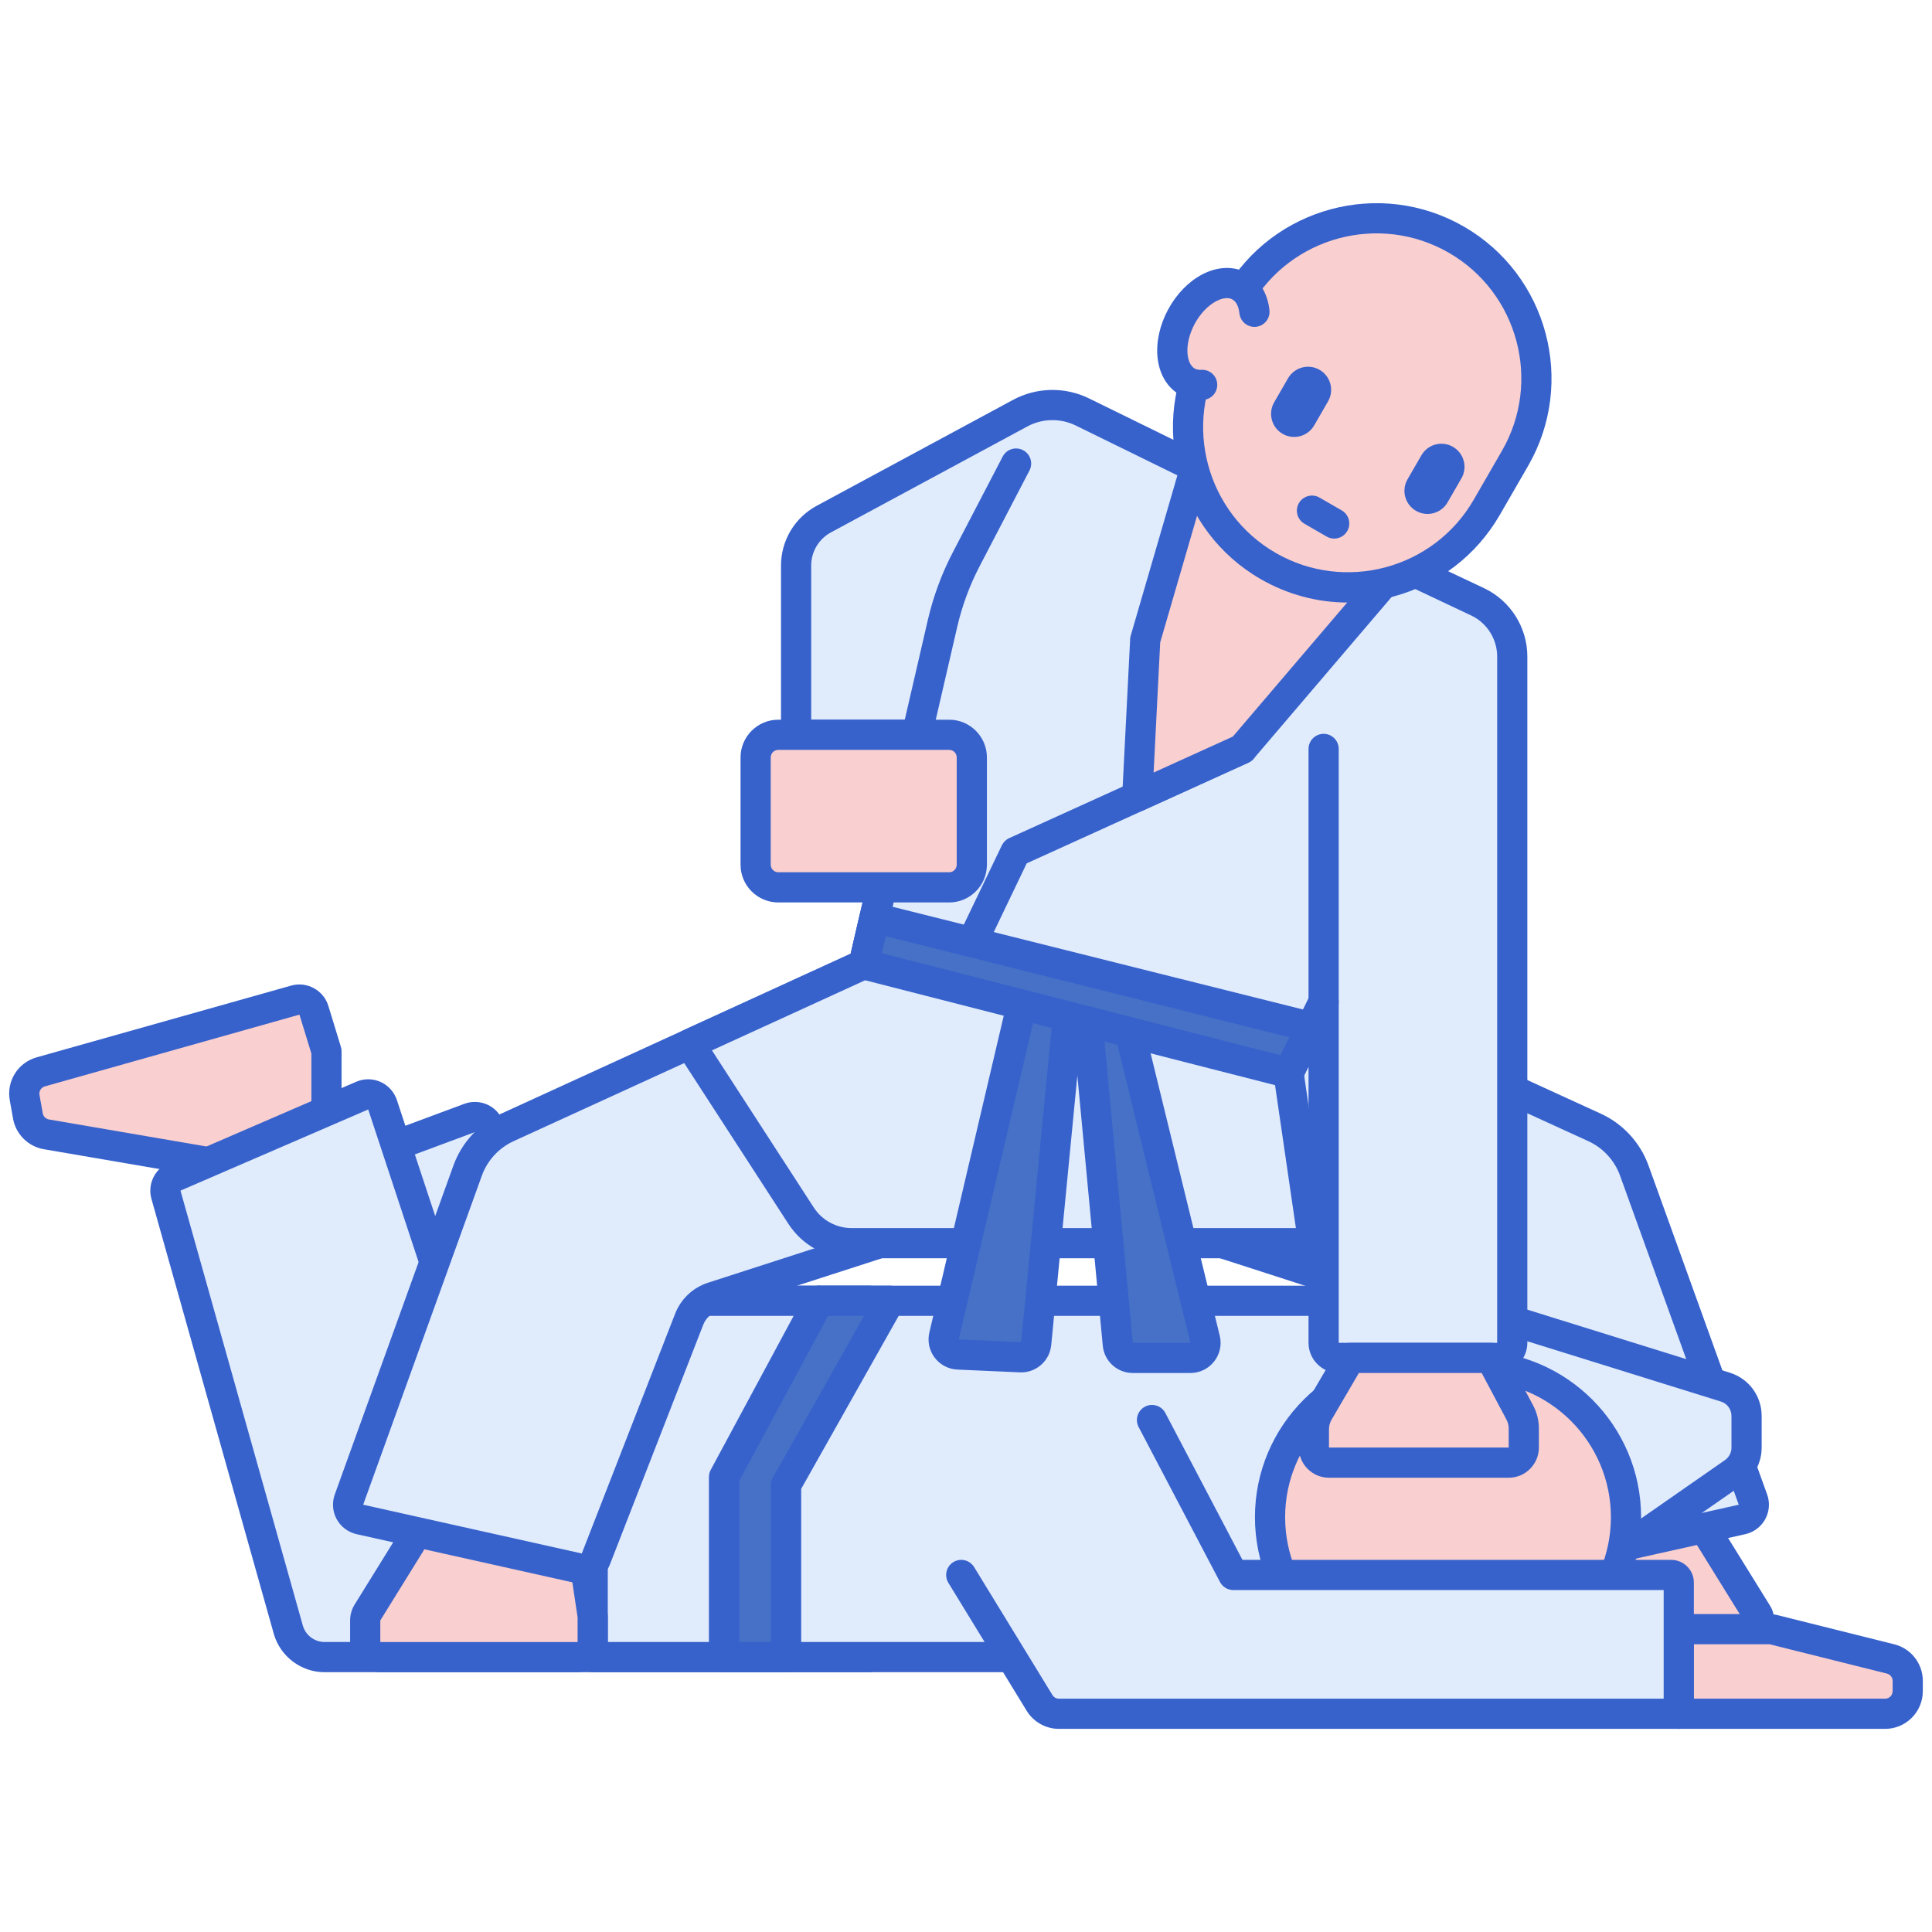 <svg xmlns="http://www.w3.org/2000/svg" version="1.1" xmlns:xlink="http://www.w3.org/1999/xlink" xmlns:svgjs="http://svgjs.com/svgjs" x="0" y="0" viewBox="0 0 256 256" style="enable-background:new 0 0 512 512" xml:space="preserve"><g><g xmlns="http://www.w3.org/2000/svg"><g><path d="m225.798 202.456 7.095 11.448c.098.158.15.341.15.527v4.146c0 .552-.448 1-1 1h-28.143c-.552 0-1-.448-1-1v-4.357c0-.05.004-.099.011-.148l1.01-6.734v-12.472h22.332z" fill="#f9cfcf" data-original="#f9cfcf"></path></g><g><path d="m232.043 221.576h-28.143c-1.654 0-3-1.346-3-3v-4.356c0-.148.011-.295.033-.442l.989-6.59v-12.323c0-1.104.896-2 2-2h22.333c.551 0 1.078.228 1.456.629s.573.941.541 1.491l-.418 6.957 6.76 10.908c.294.475.45 1.021.45 1.58v4.146c-.001 1.654-1.346 3-3.001 3zm-27.143-4h26.143v-2.861l-6.945-11.206c-.217-.351-.321-.761-.296-1.174l.329-5.471h-18.209v10.472c0 .099-.007.199-.022.297l-1 6.662zm26.293-2.618h.01z" fill="#3762cc" data-original="#3762cc"></path></g><g><path d="m184.075 171.867c1.43.462 2.577 1.543 3.122 2.944l12.365 31.76c.358.921 1.335 1.442 2.299 1.226l28.966-6.463c1.176-.262 1.855-1.497 1.446-2.63l-15.727-43.607c-.912-2.528-2.802-4.582-5.245-5.7l-47.023-21.523v-.096-6.164h-25.02v35.777z" fill="#e0ebfc" data-original="#e0ebfc"></path></g><g><path d="m201.41 209.847c-1.619 0-3.1-.98-3.711-2.551l-12.365-31.759c-.328-.844-1.011-1.488-1.873-1.767l-44.817-14.477c-.826-.267-1.385-1.036-1.385-1.903v-35.778c0-1.104.896-2 2-2h25.02c1.104 0 2 .896 2 2v4.977l45.855 20.989c2.913 1.333 5.207 3.826 6.294 6.839l15.727 43.607c.39 1.081.296 2.277-.257 3.283s-1.513 1.728-2.634 1.978l-28.966 6.464c-.298.066-.596.098-.888.098zm-60.152-53.912 43.432 14.029c2.012.65 3.604 2.153 4.371 4.122l12.365 31.759 28.966-6.463-15.727-43.607c-.725-2.009-2.254-3.671-4.196-4.56l-47.023-21.523c-.711-.325-1.167-1.036-1.167-1.818v-4.261h-21.02v32.322z" fill="#3762cc" data-original="#3762cc"></path></g><g><g><path d="m115.181 187.416v-15.058h-30.28l-12.702 2.356-7.354-25.264c-.325-1.115-1.528-1.72-2.617-1.316l-26.981 10.028 14.755 47.217h65.18v-17.963z" fill="#e0ebfc" data-original="#e0ebfc"></path></g><g><path d="m115.181 207.379h-65.18c-.875 0-1.648-.568-1.909-1.403l-14.755-47.217c-.317-1.015.216-2.101 1.212-2.471l26.981-10.028c1.038-.386 2.2-.322 3.19.175.989.498 1.734 1.393 2.044 2.456l6.848 23.527 10.923-2.026c.12-.022.242-.034.365-.034h30.28c1.104 0 2 .896 2 2v33.021c.001 1.104-.894 2-1.999 2zm-63.709-4h61.709v-29.021h-28.096l-12.521 2.322c-1.011.19-1.998-.421-2.285-1.407l-7.354-25.265-25.204 9.368z" fill="#3762cc" data-original="#3762cc"></path></g><g><path d="m43.259 147.221v-7.913l-1.667-5.45c-.318-1.04-1.409-1.635-2.455-1.34l-33.735 9.509c-1.485.419-2.411 1.896-2.139 3.415l.435 2.435c.222 1.244 1.2 2.216 2.446 2.429l21.468 3.681 2.887 8.794 14.627-5.132z" fill="#f9cfcf" data-original="#f9cfcf"></path></g><g><path d="m30.499 164.781c-.304 0-.606-.069-.884-.206-.482-.238-.848-.659-1.016-1.17l-2.512-7.65-20.281-3.478c-2.069-.354-3.708-1.981-4.077-4.049l-.435-2.435c-.455-2.543 1.078-4.99 3.565-5.691l33.735-9.509c2.075-.584 4.279.617 4.911 2.68l1.667 5.45c.058.189.087.387.087.585v7.735l1.836 10.253c.173.966-.38 1.915-1.307 2.24l-14.627 5.132c-.215.076-.438.113-.662.113zm9.181-30.338-33.735 9.509c-.497.141-.804.63-.713 1.138l.435 2.435c.074.413.401.739.815.81l21.468 3.681c.73.125 1.331.644 1.563 1.347l2.251 6.855 11.095-3.893-1.567-8.752c-.021-.116-.031-.234-.031-.353v-7.614z" fill="#3762cc" data-original="#3762cc"></path></g><g><path d="m95.935 219.575h-52.924c-2.24 0-4.207-1.49-4.813-3.646l-16.207-57.623c-.271-.964.212-1.98 1.131-2.377l24.872-10.756c1.078-.466 2.324.093 2.693 1.208l13.556 41.035h50.938v32.159z" fill="#e0ebfc" data-original="#e0ebfc"></path></g><g><path d="m115.181 221.575h-72.17c-3.122 0-5.893-2.099-6.738-5.104l-16.208-57.623c-.54-1.919.433-3.963 2.263-4.754l24.873-10.756c1.028-.444 2.203-.436 3.225.022s1.81 1.332 2.161 2.395l13.103 39.662h49.492c1.104 0 2 .896 2 2v32.159c-.001 1.103-.896 1.999-2.001 1.999zm-66.392-74.566-24.873 10.755 16.208 57.623c.362 1.288 1.55 2.188 2.888 2.188h70.17v-28.159h-48.938c-.863 0-1.628-.553-1.899-1.373z" fill="#3762cc" data-original="#3762cc"></path></g><g><path d="m228.617 183.8-34.859-10.854c-1.251-.39-2.554-.588-3.865-.588h-81.383l-12.575 23.352v23.865h72.326l14.678-13.524 16.794 9.931 29.981-20.875c1.074-.748 1.714-1.974 1.714-3.283v-4.205c-.001-1.751-1.14-3.298-2.811-3.819z" fill="#e0ebfc" data-original="#e0ebfc"></path></g><g><path d="m168.261 221.575h-72.325c-1.104 0-2-.896-2-2v-23.865c0-.331.082-.657.239-.948l12.574-23.352c.349-.648 1.025-1.052 1.761-1.052h81.383c1.514 0 3.014.228 4.46.678l34.859 10.854c2.521.785 4.216 3.087 4.216 5.729v4.206c0 1.962-.961 3.803-2.572 4.924l-29.98 20.875c-.644.449-1.488.479-2.161.081l-15.514-9.175-13.584 12.516c-.37.34-.854.529-1.356.529zm-70.325-4h69.545l14.104-12.995c.648-.598 1.612-.7 2.373-.251l15.687 9.278 28.926-20.141c.537-.374.857-.987.857-1.641v-4.206c0-.88-.564-1.647-1.405-1.909l-34.859-10.854c-1.06-.33-2.161-.498-3.271-.498h-80.188l-11.769 21.856z" fill="#3762cc" data-original="#3762cc"></path></g><g><path d="m168.286 201.039c0-11.071 8.975-20.047 20.047-20.047h7.075c11.071 0 20.047 8.975 20.047 20.047 0 11.071-8.975 20.047-20.047 20.047h-7.075c-11.072-.001-20.047-8.976-20.047-20.047z" fill="#f9cfcf" data-original="#f9cfcf"></path></g><g><path d="m195.408 223.085h-7.076c-12.156 0-22.046-9.89-22.046-22.047 0-12.156 9.89-22.046 22.046-22.046h7.076c12.156 0 22.046 9.89 22.046 22.046 0 12.157-9.89 22.047-22.046 22.047zm-7.076-40.093c-9.951 0-18.046 8.096-18.046 18.046 0 9.951 8.096 18.047 18.046 18.047h7.076c9.951 0 18.046-8.096 18.046-18.047s-8.096-18.046-18.046-18.046z" fill="#3762cc" data-original="#3762cc"></path></g><g><path d="m108.509 172.358-12.574 23.352v23.865h8.225v-22.82l13.75-24.397z" fill="#4671c6" data-original="#4671c6"></path></g><g><path d="m104.16 221.575h-8.224c-1.104 0-2-.896-2-2v-23.865c0-.331.082-.657.239-.948l12.574-23.352c.349-.648 1.025-1.052 1.761-1.052h9.4c.711 0 1.368.377 1.727.991.358.614.364 1.372.015 1.991l-13.492 23.939v22.295c0 1.105-.896 2.001-2 2.001zm-6.224-4h4.224v-20.82c0-.344.089-.682.258-.982l12.069-21.415h-4.783l-11.769 21.856v21.361z" fill="#3762cc" data-original="#3762cc"></path></g><g><path d="m108.509 172.358h-18.974l-8.491 12.199c-1.634 2.347-2.509 5.138-2.509 7.998v27.02h17.401v-23.865z" fill="#e0ebfc" data-original="#e0ebfc"></path></g><g><path d="m95.936 221.575h-17.401c-1.104 0-2-.896-2-2v-27.02c0-3.285.992-6.445 2.868-9.14l8.491-12.199c.374-.537.987-.857 1.642-.857h18.975c.704 0 1.356.37 1.717.975.361.604.378 1.354.044 1.974l-12.334 22.908v23.36c-.002 1.103-.898 1.999-2.002 1.999zm-15.401-4h13.401v-21.865c0-.331.082-.657.239-.948l10.986-20.404h-14.581l-7.894 11.342c-1.407 2.021-2.151 4.392-2.151 6.855z" fill="#3762cc" data-original="#3762cc"></path></g><path d="m222.446 215.876h12.053c.164 0 .326.02.485.06l15.528 3.882c1.335.334 2.272 1.534 2.272 2.91v1.357c0 1.657-1.343 3-3 3h-27.339v-10.184-1.025z" fill="#f9cfcf" data-original="#f9cfcf"></path><g><path d="m249.785 229.085h-27.339c-1.104 0-2-.896-2-2v-10.184c0-.177.023-.349.066-.512-.043-.164-.066-.335-.066-.513 0-1.104.896-2 2-2h12.053c.326 0 .652.04.969.119l15.529 3.882c2.229.557 3.787 2.552 3.787 4.851v1.357c.001 2.757-2.242 5-4.999 5zm-25.339-4h25.339c.551 0 1-.449 1-1v-1.357c0-.459-.312-.858-.757-.97l-15.529-3.882h-10.053z" fill="#3762cc" data-original="#3762cc"></path></g><g><path d="m127.371 208.691 10.378 16.96c.545.891 1.514 1.434 2.559 1.434h82.138v-17.394c0-.552-.448-1-1-1h-58.021l-10.778-20.529z" fill="#e0ebfc" data-original="#e0ebfc"></path></g><g><path d="m222.446 229.085h-82.138c-1.729 0-3.363-.916-4.265-2.391l-10.378-16.959c-.577-.942-.28-2.173.662-2.75.941-.577 2.173-.28 2.75.662l10.378 16.959c.181.295.507.479.853.479h80.138v-14.394h-57.021c-.743 0-1.425-.412-1.771-1.07l-10.778-20.529c-.513-.978-.137-2.187.841-2.701.977-.514 2.187-.137 2.701.841l10.216 19.459h56.812c1.654 0 3 1.346 3 3v17.394c0 1.105-.896 2-2 2z" fill="#3762cc" data-original="#3762cc"></path></g></g><g><path d="m55.637 202.456-6.945 11.205c-.196.316-.3.681-.3 1.054v2.862c0 1.105.895 2 2 2h26.143c1.105 0 2-.895 2-2v-3.282c0-.099-.007-.199-.022-.297l-.999-6.661v-12.472h-22.333z" fill="#f9cfcf" data-original="#f9cfcf"></path></g><g><path d="m76.535 221.576h-26.143c-2.206 0-4-1.794-4-4v-2.861c0-.746.208-1.475.601-2.108l6.61-10.665-.418-6.957c-.033-.55.163-1.09.541-1.491s.905-.629 1.456-.629h22.333c1.104 0 2 .896 2 2v12.323l.977 6.513c.029.191.044.392.044.594v3.282c-.001 2.205-1.796 3.999-4.001 3.999zm-19.231-24.711.329 5.471c.024.413-.079.823-.296 1.174l-6.945 11.206v2.861h26.143v-3.282l-1-6.661c-.015-.099-.022-.198-.022-.297v-10.472z" fill="#3762cc" data-original="#3762cc"></path></g><g><path d="m139.258 121.612h-21.484l-3.327 6.164-47.233 21.619c-2.443 1.118-4.333 3.173-5.245 5.7l-15.727 43.607c-.409 1.133.27 2.368 1.446 2.63l28.966 6.463c.964.215 1.941-.306 2.299-1.226l12.365-31.76c.545-1.401 1.692-2.482 3.122-2.944l44.817-14.477v-35.776z" fill="#e0ebfc" data-original="#e0ebfc"></path></g><g><path d="m77.106 209.847c-.293 0-.59-.032-.888-.098l-28.965-6.463c-1.122-.25-2.082-.972-2.635-1.978s-.646-2.203-.257-3.283l15.727-43.607c1.087-3.014 3.381-5.506 6.294-6.84l46.623-21.34 3.008-5.575c.349-.647 1.025-1.05 1.76-1.05h21.484c1.104 0 2 .896 2 2v35.778c0 .868-.56 1.636-1.385 1.903l-44.817 14.476c-.862.278-1.545.922-1.873 1.766l-12.365 31.76c-.611 1.571-2.092 2.551-3.711 2.551zm41.861-86.235-2.759 5.114c-.207.383-.532.688-.928.869l-47.233 21.619c-1.942.889-3.472 2.551-4.196 4.56l-15.727 43.607 28.966 6.463 12.365-31.76c.766-1.969 2.359-3.471 4.371-4.121l43.433-14.029v-32.322z" fill="#3762cc" data-original="#3762cc"></path></g><g><path d="m195.796 79.748-28.793-13.597-23.586-11.566c-2.61-1.28-5.677-1.22-8.236.16l-26.018 14.035c-2.265 1.222-3.677 3.587-3.677 6.161v22.423h15.992l-7.031 30.413 56.29 14.406 4.65-9.454v45.2c0 1.105.895 2 2 2h20.993c1.105 0 2-.895 2-2v-90.947c0-3.095-1.785-5.912-4.584-7.234z" fill="#e0ebfc" data-original="#e0ebfc"></path></g><g><path d="m198.38 181.929h-20.993c-2.206 0-4-1.794-4-4v-36.602l-.854 1.738c-.418.849-1.373 1.291-2.291 1.055l-56.29-14.406c-1.052-.27-1.697-1.33-1.453-2.388l6.464-27.962h-13.477c-1.104 0-2-.896-2-2v-22.423c0-3.313 1.811-6.348 4.727-7.921l26.019-14.036c3.121-1.683 6.883-1.755 10.065-.195l23.586 11.566 28.767 13.584c3.481 1.644 5.73 5.193 5.73 9.042v90.947c0 2.207-1.794 4.001-4 4.001zm-22.993-51.2c.15 0 .302.017.454.052.906.21 1.547 1.018 1.547 1.948v45.201h20.993v-90.948c0-2.309-1.35-4.439-3.438-5.425l-28.794-13.597-23.613-11.579c-2.025-.993-4.419-.947-6.405.124l-26.019 14.036c-1.62.874-2.626 2.56-2.626 4.4v20.423h13.992c.61 0 1.186.278 1.565.755s.521 1.101.383 1.695l-6.591 28.509 52.824 13.519 3.932-7.997c.344-.694 1.047-1.116 1.796-1.116z" fill="#3762cc" data-original="#3762cc"></path></g><g><path d="m125.984 132.73c-.341 0-.686-.087-1.001-.271-.927-.538-1.261-1.705-.774-2.646.358-.725 8.463-17.639 8.54-17.798.203-.424.549-.765.978-.959l30.04-13.641c1.007-.456 2.192-.012 2.648.994.457 1.006.012 2.191-.994 2.648l-29.377 13.34c-1.542 3.219-8.207 17.131-8.326 17.336-.373.64-1.044.997-1.734.997z" fill="#3762cc" data-original="#3762cc"></path></g><g><path d="m167.003 66.151-8.602-4.218-6.653 22.848-1.052 20.766 13.896-6.311 20.811-24.396z" fill="#f9cfcf" data-original="#f9cfcf"></path></g><g><path d="m150.696 107.546c-.395 0-.788-.117-1.125-.347-.577-.393-.907-1.058-.872-1.754l1.052-20.766c.008-.155.034-.309.077-.458l6.653-22.848c.165-.567.572-1.032 1.113-1.271.54-.238 1.159-.225 1.688.034l8.589 4.212 18.387 8.682c.563.266.97.779 1.102 1.388.131.609-.03 1.245-.434 1.718l-20.811 24.396c-.19.223-.427.402-.694.523l-13.896 6.311c-.266.121-.548.18-.829.18zm3.038-22.431-.875 17.252 10.5-4.768 18.824-22.067-16.035-7.572c-.009-.004-.018-.009-.026-.013l-6.466-3.171z" fill="#3762cc" data-original="#3762cc"></path></g><g><path d="m175.387 134.729c-1.104 0-2-.896-2-2v-33.493c0-1.104.896-2 2-2s2 .896 2 2v33.493c0 1.104-.895 2-2 2z" fill="#3762cc" data-original="#3762cc"></path></g><g><path d="m168.024 74.988c-10.146-5.858-13.623-18.832-7.765-28.979l3.744-6.484c5.858-10.146 18.832-13.623 28.979-7.765 10.146 5.858 13.623 18.832 7.765 28.979l-3.744 6.484c-5.858 10.147-18.832 13.623-28.979 7.765z" fill="#f9cfcf" data-original="#f9cfcf"></path></g><g><path d="m178.593 79.84c-4.022 0-7.992-1.055-11.569-3.12-11.085-6.4-14.897-20.626-8.497-31.711l3.744-6.484c6.401-11.084 20.626-14.896 31.711-8.497 11.085 6.4 14.897 20.626 8.497 31.711l-3.744 6.484c-3.1 5.37-8.106 9.211-14.095 10.816-2 .536-4.03.801-6.047.801zm-9.569-6.584c9.177 5.298 20.95 2.141 26.247-7.033l3.744-6.484c5.297-9.175 2.143-20.949-7.033-26.247-9.175-5.297-20.95-2.143-26.247 7.033l-3.744 6.484c-5.297 9.176-2.142 20.949 7.033 26.247z" fill="#3762cc" data-original="#3762cc"></path></g><g><path d="m114.45 129.777c-.149 0-.301-.017-.453-.052-1.076-.249-1.747-1.323-1.498-2.399l10.44-45.16c.722-3.124 1.839-6.149 3.321-8.994l6.601-12.673c.511-.979 1.72-1.359 2.698-.85.979.51 1.36 1.718.85 2.698l-6.601 12.673c-1.326 2.545-2.325 5.253-2.971 8.047l-10.44 45.161c-.214.924-1.038 1.549-1.947 1.549z" fill="#3762cc" data-original="#3762cc"></path></g><g><path d="m125.769 117.579h-22.644c-1.657 0-3-1.343-3-3v-14.215c0-1.657 1.343-3 3-3h22.644c1.657 0 3 1.343 3 3v14.215c0 1.657-1.343 3-3 3z" fill="#f9cfcf" data-original="#f9cfcf"></path></g><g><path d="m125.77 119.579h-22.644c-2.757 0-5-2.243-5-5v-14.214c0-2.757 2.243-5 5-5h22.644c2.757 0 5 2.243 5 5v14.214c0 2.756-2.244 5-5 5zm-22.645-20.215c-.551 0-1 .449-1 1v14.214c0 .551.449 1 1 1h22.644c.551 0 1-.449 1-1v-14.214c0-.551-.449-1-1-1z" fill="#3762cc" data-original="#3762cc"></path></g><g><path d="m114.448 127.777 1.425-6.165 57.859 14.483-2.994 6.088z" fill="#4671c6" data-original="#4671c6"></path></g><g><path d="m170.738 144.183c-.165 0-.331-.02-.497-.063l-56.29-14.406c-1.052-.269-1.697-1.33-1.453-2.388l1.425-6.165c.121-.523.447-.976.905-1.256s1.01-.365 1.53-.234l57.859 14.483c.586.146 1.074.55 1.329 1.099s.247 1.182-.02 1.724l-2.994 6.087c-.342.698-1.046 1.119-1.794 1.119zm-53.902-17.859 52.824 13.519 1.185-2.408-53.482-13.387z" fill="#3762cc" data-original="#3762cc"></path></g><g><path d="m178.91 179.929-4.206 7.195c-.397.68-.607 1.453-.607 2.241v2.443c0 1.105.895 2 2 2h23.813c1.105 0 2-.895 2-2v-2.539c0-.727-.178-1.442-.519-2.083l-3.856-7.256h-18.625z" fill="#f9cfcf" data-original="#f9cfcf"></path></g><g><path d="m199.91 195.808h-23.813c-2.206 0-4-1.794-4-4v-2.443c0-1.141.304-2.264.879-3.25l4.207-7.195c.358-.614 1.016-.991 1.727-.991h18.625c.74 0 1.419.408 1.766 1.062l3.855 7.256c.493.926.753 1.972.753 3.022v2.54c.001 2.205-1.794 3.999-3.999 3.999zm-19.853-13.879-3.627 6.204c-.218.373-.333.799-.333 1.231v2.443h23.813v-2.54c0-.398-.099-.793-.285-1.144l-3.292-6.195h-16.276z" fill="#3762cc" data-original="#3762cc"></path></g><g><path d="m170.738 142.183-56.29-14.406-23.049 10.55 14.746 22.753c1.475 2.276 4.002 3.649 6.713 3.649h61.169z" fill="#e0ebfc" data-original="#e0ebfc"></path></g><g><path d="m174.027 166.729h-61.169c-3.404 0-6.541-1.706-8.392-4.562l-14.746-22.752c-.316-.488-.404-1.089-.242-1.647.163-.558.56-1.018 1.088-1.259l23.05-10.55c.417-.19.885-.233 1.329-.119l56.29 14.406c.782.2 1.366.85 1.483 1.649l3.29 22.546c.084.575-.086 1.157-.466 1.597s-.934.691-1.515.691zm-79.692-27.547 13.487 20.81c1.111 1.714 2.993 2.737 5.035 2.737h58.856l-2.763-18.939-54.314-13.9z" fill="#3762cc" data-original="#3762cc"></path></g><g><path d="m137.301 178.04 4.202-43.339-6.106-1.563-10.305 43.884c-.286 1.22.607 2.4 1.858 2.455l8.271.367c1.064.048 1.977-.745 2.08-1.804z" fill="#4671c6" data-original="#4671c6"></path></g><g><path d="m144.09 135.363 4.024 42.754c.097 1.027.959 1.813 1.991 1.813h7.631c1.297 0 2.251-1.216 1.943-2.476l-9.952-40.648z" fill="#4671c6" data-original="#4671c6"></path></g><g><path d="m135.313 181.847c-.06 0-.12-.001-.181-.004l-8.271-.367c-1.193-.053-2.291-.629-3.012-1.582s-.978-2.166-.705-3.328l10.305-43.885c.123-.523.451-.975.911-1.253s1.011-.361 1.533-.227l6.106 1.563c.955.245 1.59 1.149 1.495 2.13l-4.202 43.339v.001c-.2 2.058-1.931 3.613-3.979 3.613zm1.988-3.807h.01zm-.423-42.458-9.838 41.898 8.271.367 4.037-41.633z" fill="#3762cc" data-original="#3762cc"></path></g><g><path d="m157.736 181.929h-7.631c-2.076 0-3.788-1.559-3.982-3.625l-4.024-42.754c-.061-.648.197-1.285.692-1.708.496-.422 1.167-.577 1.795-.417l5.637 1.443c.715.183 1.271.745 1.446 1.462l9.952 40.648c.294 1.201.025 2.447-.738 3.42-.764.973-1.911 1.531-3.147 1.531zm-11.389-43.924 3.758 39.924h7.631l-9.667-39.483z" fill="#3762cc" data-original="#3762cc"></path></g><g><g><path d="m169.955 57.487c-1.464-.845-1.966-2.717-1.12-4.181l1.836-3.18c.845-1.464 2.717-1.966 4.181-1.12 1.464.845 1.966 2.717 1.12 4.181l-1.836 3.18c-.845 1.463-2.717 1.965-4.181 1.12z" fill="#3762cc" data-original="#3762cc"></path></g><g><path d="m176.786 71.366c-.339 0-.683-.086-.998-.269l-2.945-1.7c-.957-.552-1.284-1.775-.732-2.732s1.775-1.285 2.732-.732l2.945 1.7c.957.552 1.284 1.775.732 2.732-.37.642-1.042 1.001-1.734 1.001z" fill="#3762cc" data-original="#3762cc"></path></g><g><path d="m187.627 67.689c-1.464-.845-1.966-2.717-1.12-4.181l1.836-3.18c.845-1.464 2.717-1.966 4.181-1.12 1.464.845 1.966 2.717 1.12 4.181l-1.836 3.18c-.845 1.464-2.717 1.966-4.181 1.12z" fill="#3762cc" data-original="#3762cc"></path></g></g><g><g><ellipse cx="160.797" cy="44.251" fill="#f9cfcf" rx="7.214" ry="4.833" transform="matrix(.475 -.88 .88 .475 45.418 164.673)" data-original="#f9cfcf"></ellipse></g><g><path d="m159.025 53.002c-.928 0-1.822-.22-2.608-.645-1.717-.928-2.826-2.77-3.042-5.054-.192-2.023.309-4.261 1.412-6.301 1.102-2.04 2.699-3.685 4.497-4.632 2.03-1.07 4.179-1.152 5.894-.224 1.688.912 2.793 2.718 3.032 4.955.117 1.098-.678 2.083-1.777 2.201-1.094.118-2.083-.679-2.201-1.777-.057-.532-.256-1.482-.956-1.86-.742-.402-1.735.037-2.127.244-1.088.573-2.125 1.665-2.844 2.996s-1.065 2.796-.948 4.021c.042.442.22 1.512.961 1.914.239.128.51.181.838.159 1.123-.061 2.057.758 2.131 1.86.075 1.102-.758 2.056-1.86 2.131-.134.008-.268.012-.402.012z" fill="#3762cc" data-original="#3762cc"></path></g></g></g></g></svg>